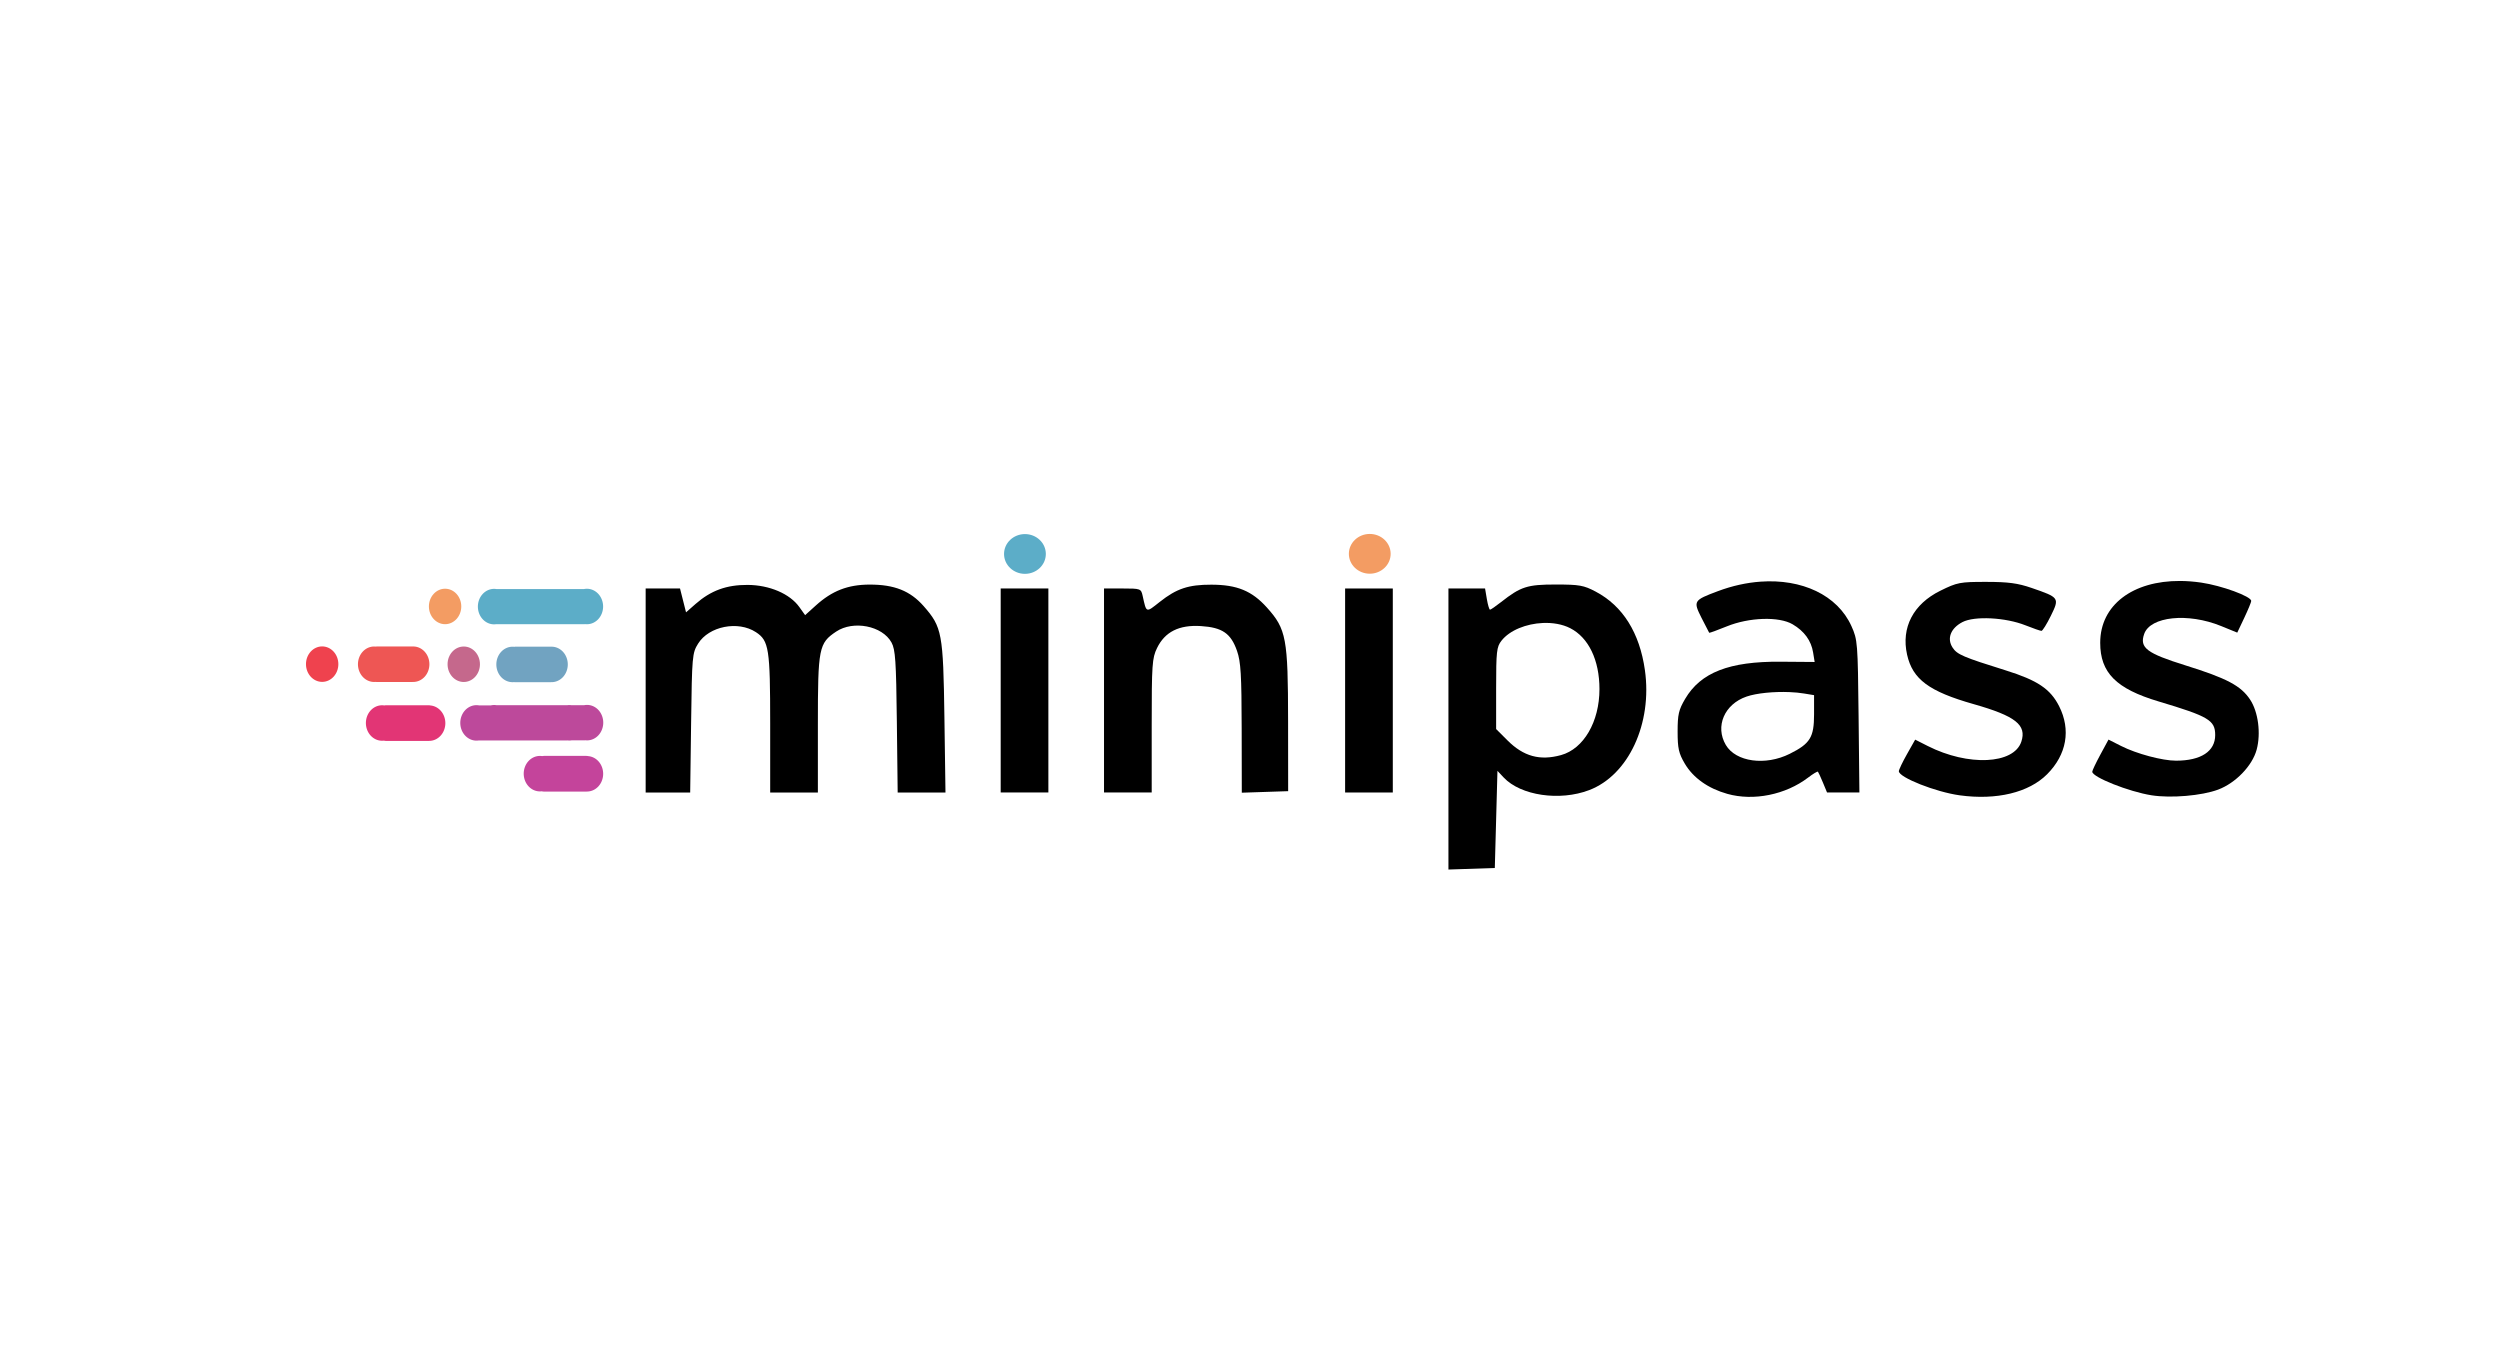 <?xml version="1.0" encoding="UTF-8" standalone="no"?>
<!-- Created with Inkscape (http://www.inkscape.org/) -->

<svg
   version="1.1"
   id="svg1"
   width="1408"
   height="768"
   viewBox="0 0 1408 768"
   sodipodi:docname="logo_minipass_source.svg"
   inkscape:version="1.4.2 (ebf0e940d0, 2025-05-08)"
   xmlns:inkscape="http://www.inkscape.org/namespaces/inkscape"
   xmlns:sodipodi="http://sodipodi.sourceforge.net/DTD/sodipodi-0.dtd"
   xmlns="http://www.w3.org/2000/svg"
   xmlns:svg="http://www.w3.org/2000/svg">
  <defs
     id="defs1">
    <rect
       x="422.925"
       y="-326.607"
       width="727.642"
       height="128.716"
       id="rect3" />
  </defs>
  <sodipodi:namedview
     id="namedview1"
     pagecolor="#ffffff"
     bordercolor="#000000"
     borderopacity="0.25"
     inkscape:showpageshadow="2"
     inkscape:pageopacity="0.0"
     inkscape:pagecheckerboard="0"
     inkscape:deskcolor="#d1d1d1"
     showguides="true"
     inkscape:zoom="0.28551136"
     inkscape:cx="719.7612"
     inkscape:cy="795.06469"
     inkscape:window-width="1483"
     inkscape:window-height="1039"
     inkscape:window-x="0"
     inkscape:window-y="0"
     inkscape:window-maximized="1"
     inkscape:current-layer="g1">
    <sodipodi:guide
       position="494.832,1442.14"
       orientation="1,0"
       id="guide1"
       inkscape:locked="false" />
    <sodipodi:guide
       position="524.877,1231.577"
       orientation="0,-1"
       id="guide2"
       inkscape:locked="false" />
    <sodipodi:guide
       position="1117.704,1358.275"
       orientation="1,0"
       id="guide3"
       inkscape:locked="false" />
    <sodipodi:guide
       position="675.37,1249.997"
       orientation="0,-1"
       id="guide10"
       inkscape:locked="false" />
    <sodipodi:guide
       position="340.316,436.998"
       orientation="0,-1"
       id="guide12"
       inkscape:locked="false" />
    <sodipodi:guide
       position="580.307,455.681"
       orientation="0,-1"
       id="guide13"
       inkscape:locked="false" />
    <sodipodi:guide
       position="339.865,321.969"
       orientation="0,-1"
       id="guide4"
       inkscape:locked="false" />
  </sodipodi:namedview>
  <g
     inkscape:groupmode="layer"
     inkscape:label="Image"
     id="g1">
    <g
       id="g11"
       transform="matrix(1.44,0,0,1.44,-372.069,996.333)"
       inkscape:export-filename="DEV/minipass_env/MinipassWebSite/minipass_landing/static/image/minipass_logo_black.png"
       inkscape:export-xdpi="96"
       inkscape:export-ydpi="96">
      <ellipse
         style="fill:#f39c63;fill-opacity:1;stroke-width:5.469"
         id="path6"
         cx="432.46"
         cy="-454.708"
         rx="6.331"
         ry="6.936" />
      <ellipse
         style="fill:#ef424e;fill-opacity:1;stroke-width:5.469"
         id="path6-29"
         cx="384.383"
         cy="-432.142"
         rx="6.331"
         ry="6.936" />
      <ellipse
         style="fill:#c5688c;fill-opacity:1;stroke-width:5.469"
         id="path6-29-7"
         cx="439.76"
         cy="-432.102"
         rx="6.331"
         ry="6.936" />
      <path
         id="path6-29-7-3"
         style="fill:#ee5654;fill-opacity:1;stroke-width:5.469"
         d="m 406.052,-439.066 c -0.234,0 -0.456,0.021 -0.654,0.062 a 6.331,6.936 0 0 0 -0.684,-0.04 6.331,6.936 0 0 0 -6.332,6.935 6.331,6.936 0 0 0 6.332,6.937 6.331,6.936 0 0 0 0.596,-0.031 c 0.17,0.028 0.354,0.044 0.548,0.044 h 13.567 c 0.142,0 0.279,-0.01 0.41,-0.025 a 6.331,6.936 0 0 0 0.157,0.003 6.331,6.936 0 0 0 6.332,-6.937 6.331,6.936 0 0 0 -6.332,-6.935 6.331,6.936 0 0 0 -0.058,0 c -0.102,-0.009 -0.207,-0.013 -0.316,-0.013 z" />
      <path
         id="path6-29-7-3-5"
         style="fill:#71a3c1;fill-opacity:1;stroke-width:5.469"
         d="m 460.177,-438.985 c -0.234,0 -0.456,0.021 -0.654,0.062 a 6.331,6.936 0 0 0 -0.684,-0.04 6.331,6.936 0 0 0 -6.332,6.935 6.331,6.936 0 0 0 6.332,6.937 6.331,6.936 0 0 0 0.596,-0.031 c 0.17,0.028 0.354,0.044 0.548,0.044 h 13.567 c 0.142,0 0.279,-0.01 0.41,-0.025 a 6.331,6.936 0 0 0 0.157,0.003 6.331,6.936 0 0 0 6.332,-6.937 6.331,6.936 0 0 0 -6.332,-6.935 6.331,6.936 0 0 0 -0.058,0 c -0.102,-0.009 -0.207,-0.013 -0.316,-0.013 z" />
      <path
         id="path6-2"
         style="fill:#e23575;fill-opacity:1;stroke-width:5.469"
         d="m 409.587,-416.07 c -0.323,0 -0.626,0.03 -0.889,0.082 a 6.331,6.936 0 0 0 -0.88,-0.068 6.331,6.936 0 0 0 -6.331,6.937 6.331,6.936 0 0 0 6.331,6.935 6.331,6.936 0 0 0 0.709,-0.043 c 0.299,0.075 0.664,0.119 1.06,0.119 h 16.217 c 0.165,0 0.324,-0.008 0.476,-0.022 a 6.331,6.936 0 0 0 6.28,-6.935 6.331,6.936 0 0 0 -5.815,-6.913 c -0.274,-0.059 -0.596,-0.093 -0.94,-0.093 z" />
      <path
         id="path6-2-9"
         style="fill:#c4449b;fill-opacity:1;stroke-width:5.469"
         d="m 471.312,-396.258 c -0.323,0 -0.626,0.03 -0.889,0.082 a 6.331,6.936 0 0 0 -0.88,-0.068 6.331,6.936 0 0 0 -6.331,6.937 6.331,6.936 0 0 0 6.331,6.935 6.331,6.936 0 0 0 0.709,-0.043 c 0.299,0.075 0.664,0.119 1.06,0.119 h 16.217 c 0.165,0 0.324,-0.008 0.475,-0.022 a 6.331,6.936 0 0 0 6.28,-6.935 6.331,6.936 0 0 0 -5.815,-6.913 c -0.274,-0.059 -0.596,-0.093 -0.94,-0.093 z" />
      <path
         id="path6-3"
         style="fill:#5cadc8;fill-opacity:1;stroke-width:5.469"
         inkscape:transform-center-x="25.551491"
         inkscape:transform-center-y="-2.8181792"
         d="m 487.929,-461.626 a 6.331,6.936 0 0 0 -1.187,0.124 h -34.153 a 6.331,6.936 0 0 0 -0.971,-0.082 6.331,6.936 0 0 0 -6.332,6.935 6.331,6.936 0 0 0 6.332,6.937 6.331,6.936 0 0 0 0.826,-0.06 h 34.673 v -0.038 a 6.331,6.936 0 0 0 0.813,0.057 6.331,6.936 0 0 0 6.332,-6.937 6.331,6.936 0 0 0 -6.332,-6.935 z" />
      <path
         id="path6-3-3-6"
         style="fill:#bd499b;fill-opacity:1;stroke-width:5.469"
         inkscape:transform-center-x="25.551491"
         inkscape:transform-center-y="-2.8181792"
         d="m 481.047,-416.142 a 6.331,6.936 0 0 0 -1.187,0.124 h -34.153 a 6.331,6.936 0 0 0 -0.971,-0.082 6.331,6.936 0 0 0 -6.332,6.935 6.331,6.936 0 0 0 6.332,6.937 6.331,6.936 0 0 0 0.826,-0.06 h 34.673 v -0.038 a 6.331,6.936 0 0 0 0.813,0.057 6.331,6.936 0 0 0 6.332,-6.937 6.331,6.936 0 0 0 -6.332,-6.935 z m 6.94,-0.059 a 6.331,6.936 0 0 0 -1.187,0.124 h -34.153 a 6.331,6.936 0 0 0 -0.971,-0.082 6.331,6.936 0 0 0 -6.332,6.935 6.331,6.936 0 0 0 6.332,6.937 6.331,6.936 0 0 0 0.826,-0.06 h 34.673 v -0.038 a 6.331,6.936 0 0 0 0.813,0.057 6.331,6.936 0 0 0 6.332,-6.937 6.331,6.936 0 0 0 -6.332,-6.935 z" />
    </g>
    <g
       id="g10"
       transform="matrix(1.482,0,0,1.482,-383.539,1014.693)"
       style="fill:#000000;fill-opacity:1"
       inkscape:export-filename="g10.png"
       inkscape:export-xdpi="96"
       inkscape:export-ydpi="96">
      <path
         id="path1"
         style="fill:#000000;stroke-width:0.755;fill-opacity:1"
         d="m 769.977,-461.037 v 38.764 38.764 h 9.062 9.062 v -38.764 -38.764 h -9.062 z" />
      <path
         id="path10"
         style="fill:#000000;stroke-width:0.755;fill-opacity:1"
         d="m 589.246,-462.521 c -8.268,0.032 -14.224,2.351 -20.42,7.949 l -4.062,3.67 -2.195,-3.082 c -3.592,-5.045 -11.344,-8.365 -19.639,-8.412 -8.036,-0.045 -13.983,2.132 -19.816,7.254 l -3.605,3.166 -1.141,-4.531 -1.141,-4.529 h -6.529 -6.531 v 38.764 38.764 h 8.461 8.461 l 0.35,-26.43 c 0.337,-25.485 0.431,-26.563 2.654,-30.139 4.119,-6.624 15.179,-8.817 21.982,-4.359 4.937,3.235 5.416,6.299 5.416,34.717 v 26.211 h 9.061 9.062 v -25.926 c 0.002,-28.99 0.363,-30.825 6.943,-35.221 6.545,-4.373 17.566,-2.203 21.041,4.143 1.473,2.69 1.762,6.974 2.029,30.07 l 0.311,26.934 h 9.084 9.084 l -0.402,-28.443 c -0.454,-32.111 -0.886,-34.428 -7.91,-42.408 -5.096,-5.789 -11.157,-8.196 -20.547,-8.16 z m 129.938,0.035 c -8.742,-0.02 -13.233,1.476 -19.641,6.541 -5.334,4.217 -5.036,4.323 -6.516,-2.324 -0.6,-2.697 -0.797,-2.768 -7.645,-2.768 h -7.029 v 38.764 38.764 h 9.062 9.061 v -25.357 c 0,-23.3 0.163,-25.693 2.014,-29.516 2.996,-6.189 8.399,-8.899 16.688,-8.371 8.135,0.518 11.407,2.772 13.727,9.459 1.431,4.124 1.725,9.043 1.762,29.408 l 0.045,24.455 8.809,-0.291 8.811,-0.291 -0.025,-26.682 c -0.029,-31.435 -0.676,-34.903 -8.053,-43.107 -5.694,-6.334 -11.342,-8.661 -21.068,-8.684 z m -80.098,1.449 v 38.764 38.764 h 9.061 9.062 v -38.764 -38.764 h -9.062 z" />
      <path
         id="path9"
         style="fill:#000000;stroke-width:0.755;fill-opacity:1"
         d="m 850.023,-462.547 c -10.832,-8.3e-4 -13.283,0.787 -20.785,6.682 -2.018,1.585 -3.904,2.883 -4.191,2.883 -0.287,0 -0.829,-1.812 -1.203,-4.027 l -0.68,-4.027 h -6.959 -6.961 v 53.402 53.402 l 8.811,-0.291 8.811,-0.291 0.504,-18.459 0.502,-18.459 2.365,2.52 c 6.46,6.884 21.317,9.073 32.516,4.791 14.941,-5.713 24.027,-25.292 21.156,-45.59 -2.009,-14.206 -8.405,-24.404 -18.719,-29.846 -4.541,-2.396 -6.198,-2.689 -15.166,-2.689 z m -4.938,14.617 c 3.736,-0.166 7.445,0.45 10.43,1.973 6.998,3.57 11.121,12.155 11.121,23.158 0,12.401 -5.996,22.699 -14.6,25.076 -8.041,2.221 -14.26,0.509 -20.379,-5.609 l -4.289,-4.289 v -15.496 c 0,-13.983 0.197,-15.748 2.018,-18.062 3.167,-4.027 9.472,-6.473 15.699,-6.75 z" />
      <path
         id="path8"
         style="fill:#000000;stroke-width:0.755;fill-opacity:1"
         d="m 927.83,-463.633 c -5.226,0.374 -10.692,1.556 -16.174,3.607 -9.282,3.473 -9.453,3.749 -6.246,10.131 1.512,3.009 2.831,5.568 2.93,5.688 0.099,0.119 3.101,-0.973 6.674,-2.428 8.506,-3.463 19.854,-3.827 25.018,-0.801 4.443,2.604 7.064,6.203 7.795,10.707 l 0.586,3.621 -12.947,-0.102 c -19.484,-0.154 -30.366,4.085 -36.27,14.129 -2.452,4.172 -2.857,5.931 -2.857,12.412 0,6.385 0.419,8.264 2.711,12.162 3.19,5.426 8.858,9.462 16.184,11.521 9.957,2.799 22.135,0.341 30.705,-6.195 1.867,-1.424 3.542,-2.429 3.725,-2.234 0.182,0.194 1.036,2.052 1.896,4.129 l 1.564,3.775 h 6.15 6.148 l -0.309,-28.947 c -0.299,-28.028 -0.386,-29.117 -2.715,-34.271 -5.363,-11.869 -18.889,-18.027 -34.568,-16.904 z m 85.783,0.088 c -9.98,-0.007 -10.991,0.189 -17.408,3.348 -10.314,5.078 -14.972,14.014 -12.666,24.305 2.097,9.358 8.314,13.979 25.297,18.801 15.922,4.52 20.236,7.923 18.113,14.291 -2.869,8.607 -20.214,9.398 -35.561,1.621 l -4.771,-2.418 -3.104,5.498 c -1.707,3.024 -3.102,5.951 -3.102,6.504 0,2.364 14.014,7.911 23.15,9.164 13.983,1.918 26.262,-1.048 33.203,-8.02 7.423,-7.455 9.087,-16.882 4.561,-25.836 -3.321,-6.57 -8.231,-9.863 -20.322,-13.635 -16.151,-5.038 -18.446,-6.022 -20.16,-8.639 -2.26,-3.449 -0.751,-7.366 3.742,-9.707 4.578,-2.385 16.361,-1.782 23.939,1.227 2.928,1.162 5.666,2.113 6.084,2.113 0.418,0 2.026,-2.582 3.574,-5.738 3.336,-6.802 3.239,-6.944 -7.324,-10.582 -5.264,-1.813 -8.857,-2.292 -17.246,-2.297 z m -74.76,41.883 c 1.97,0.081 3.866,0.259 5.562,0.539 l 3.775,0.623 v 7.285 c 0,8.743 -1.478,11.138 -9.264,15.018 -9.265,4.617 -20.467,3.063 -24.266,-3.367 -4.169,-7.057 -0.549,-15.511 7.879,-18.4 3.834,-1.314 10.404,-1.94 16.312,-1.697 z" />
      <path
         id="path7"
         style="fill:#000000;stroke-width:0.755;fill-opacity:1"
         d="m 1087.297,-463.896 c -17.952,-0.09 -30.363,9.105 -30.363,23.49 0,11.38 6.059,17.473 22.15,22.281 19.1,5.707 21.547,7.16 21.547,12.789 0,6.193 -5.389,9.725 -14.857,9.738 -5.219,0.008 -15.034,-2.618 -20.898,-5.59 l -4.789,-2.426 -3.086,5.699 c -1.698,3.135 -3.088,6.066 -3.088,6.512 0,2.068 13.919,7.597 22.557,8.961 7.363,1.162 19.063,0.162 25.273,-2.162 6.655,-2.49 12.988,-9.054 14.643,-15.176 1.672,-6.187 0.607,-14.358 -2.481,-19.023 -3.486,-5.268 -8.828,-8.1 -24.506,-12.99 -14.842,-4.63 -17.578,-6.705 -15.758,-11.955 2.315,-6.677 16.621,-8.158 29.221,-3.025 l 6.156,2.51 2.66,-5.619 c 1.463,-3.09 2.652,-5.982 2.652,-6.428 -0.014,-1.723 -11.232,-5.831 -19.021,-6.967 -2.771,-0.404 -5.447,-0.606 -8.012,-0.619 z" />
    </g>
    <ellipse
       style="fill:#5cadc8;fill-opacity:1;stroke-width:9.473"
       id="path6-29-4-6"
       cx="577.245"
       cy="311.994"
       rx="11.769"
       ry="11.198" />
    <ellipse
       style="fill:#f39c63;fill-opacity:1;stroke-width:9.473"
       id="path6-29-4-6-6"
       cx="771.448"
       cy="311.913"
       rx="11.769"
       ry="11.198" />
  </g>
</svg>
